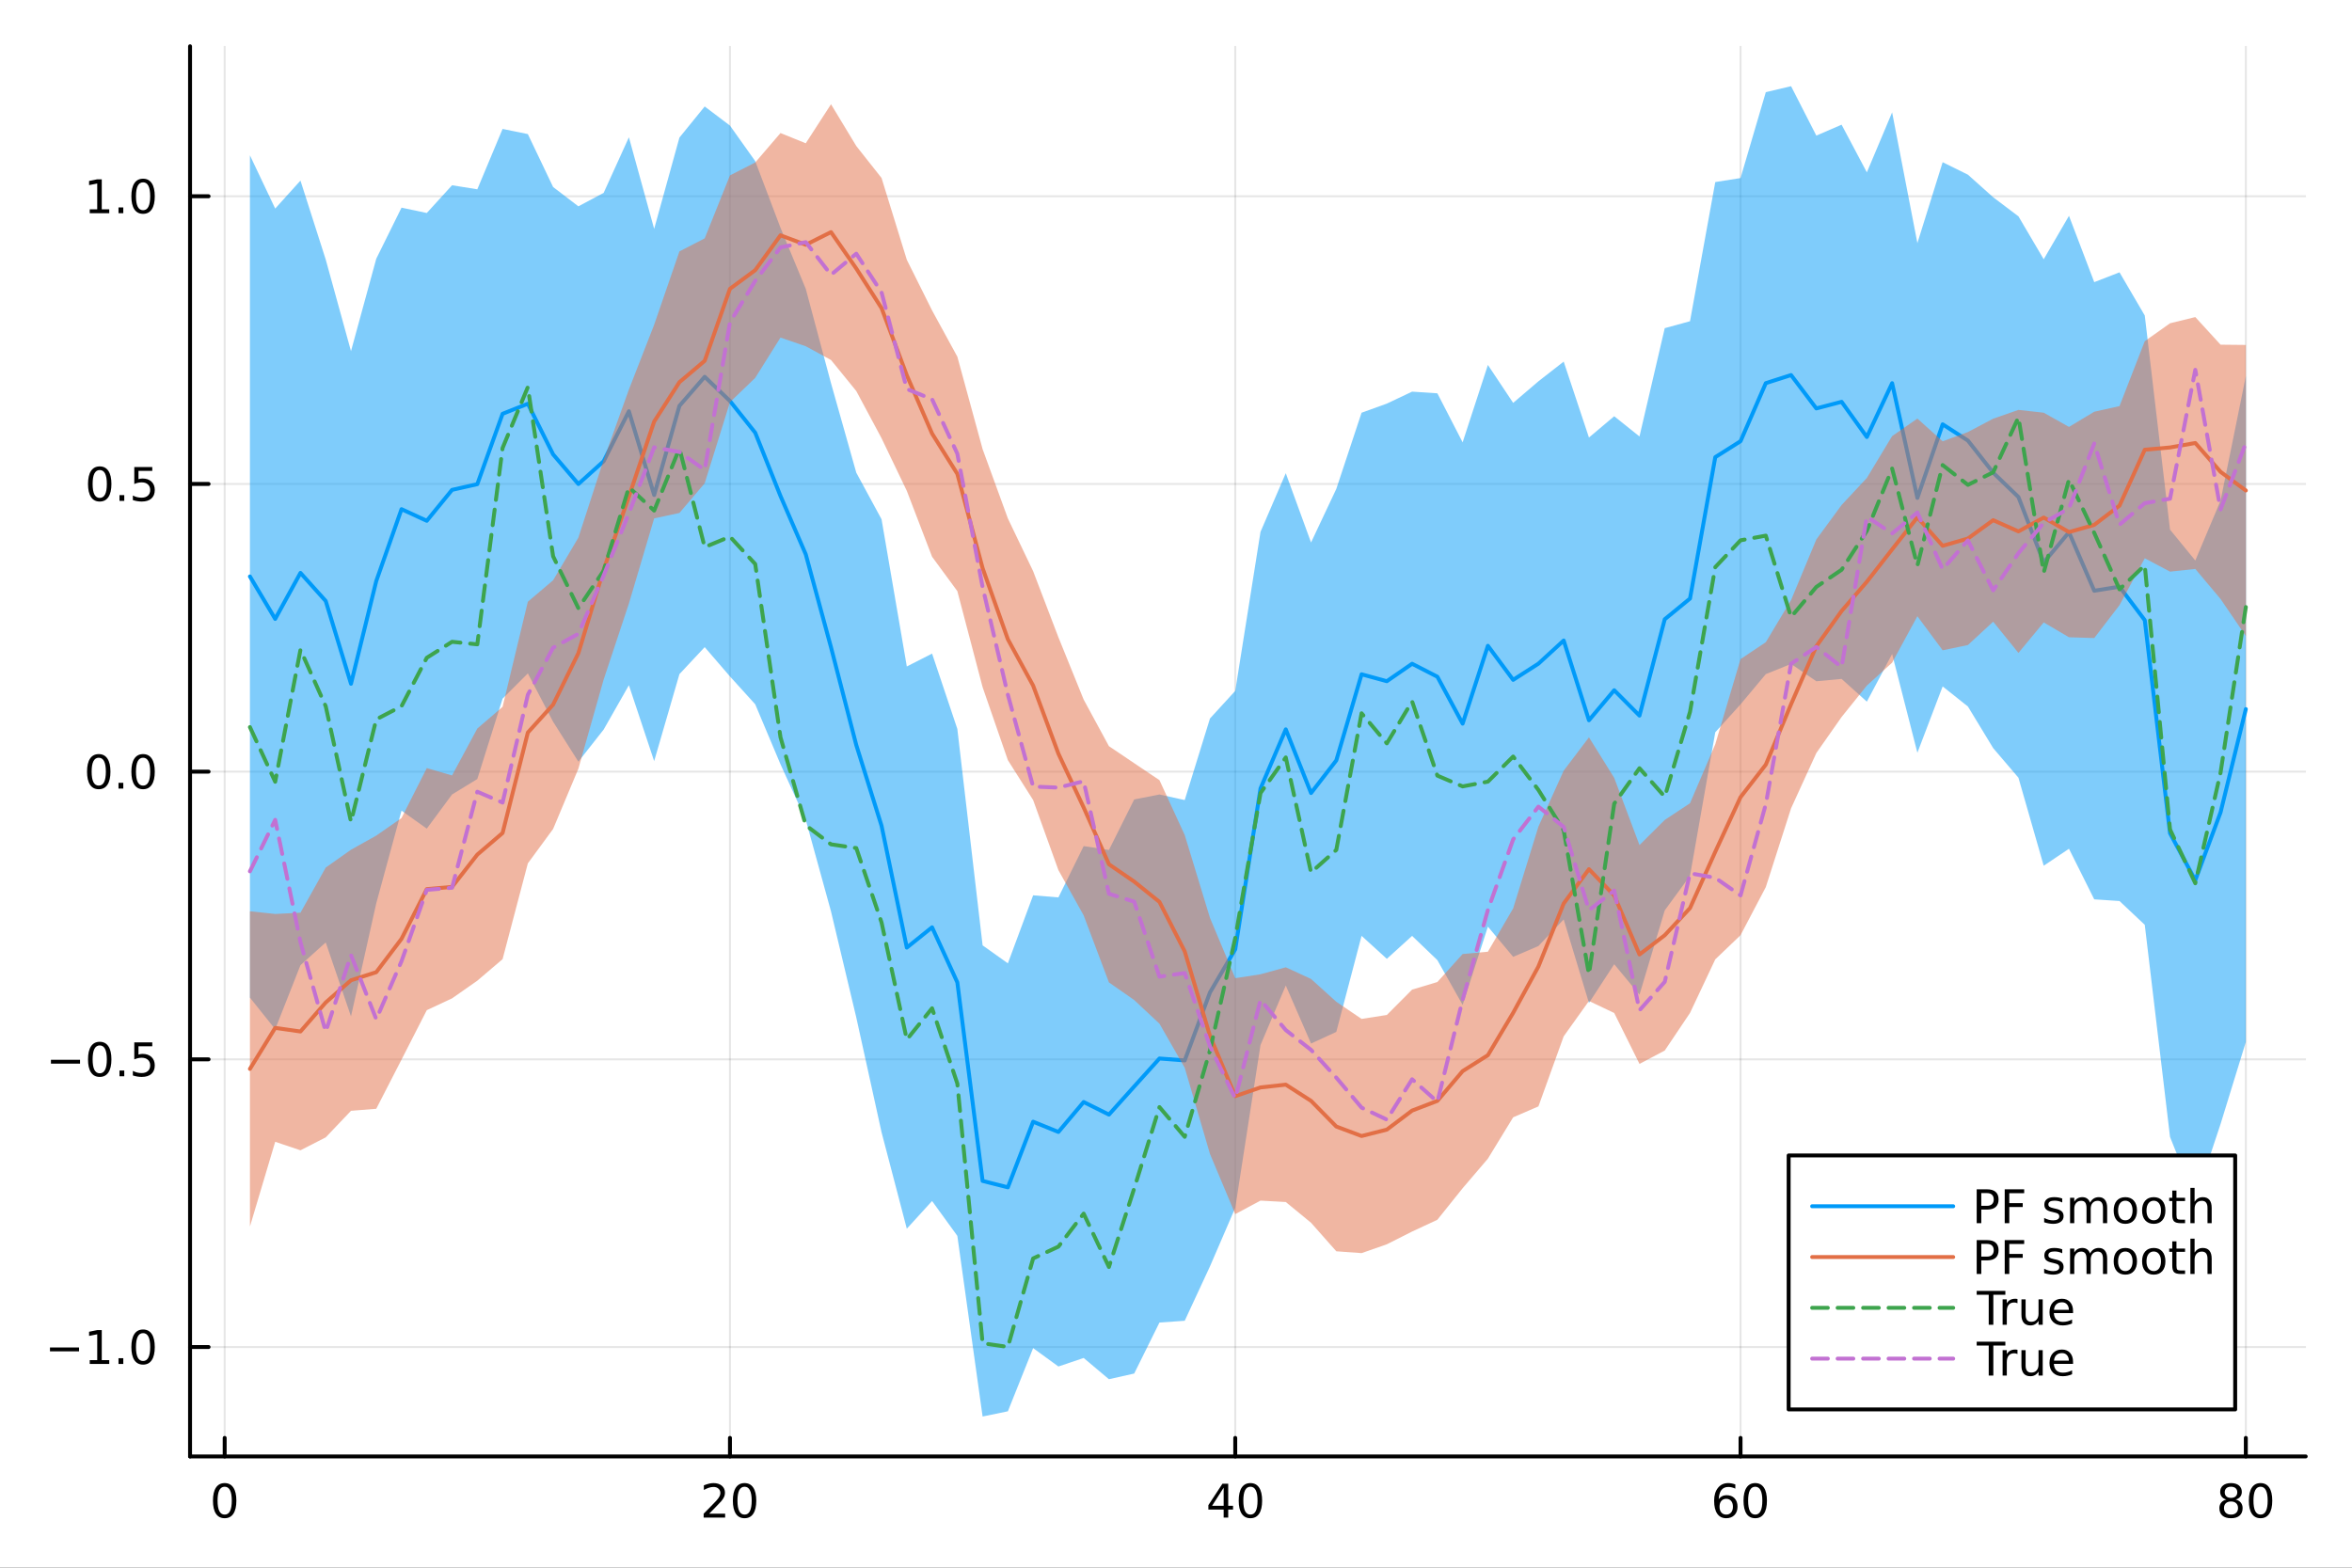<?xml version="1.0" encoding="utf-8"?>
<svg xmlns="http://www.w3.org/2000/svg" xmlns:xlink="http://www.w3.org/1999/xlink" width="600" height="400" viewBox="0 0 2400 1600">
<rect x="0" y="0" width="2400" height="1600" fill="#333333" stroke="none"/>
<defs>
  <clipPath id="clip460">
    <rect x="0" y="0" width="2400" height="1600"/>
  </clipPath>
</defs>
<path clip-path="url(#clip460)" d="M0 1600 L2400 1600 L2400 0 L0 0  Z" fill="#ffffff" fill-rule="evenodd" fill-opacity="1"/>
<defs>
  <clipPath id="clip461">
    <rect x="480" y="0" width="1681" height="1600"/>
  </clipPath>
</defs>
<path clip-path="url(#clip460)" d="M193.936 1486.45 L2352.76 1486.45 L2352.76 47.244 L193.936 47.244  Z" fill="#ffffff" fill-rule="evenodd" fill-opacity="1"/>
<defs>
  <clipPath id="clip462">
    <rect x="193" y="47" width="2160" height="1440"/>
  </clipPath>
</defs>
<polyline clip-path="url(#clip462)" style="stroke:#000000; stroke-linecap:round; stroke-linejoin:round; stroke-width:2; stroke-opacity:0.1; fill:none" points="229.255,1486.45 229.255,47.244 "/>
<polyline clip-path="url(#clip462)" style="stroke:#000000; stroke-linecap:round; stroke-linejoin:round; stroke-width:2; stroke-opacity:0.1; fill:none" points="744.855,1486.45 744.855,47.244 "/>
<polyline clip-path="url(#clip462)" style="stroke:#000000; stroke-linecap:round; stroke-linejoin:round; stroke-width:2; stroke-opacity:0.1; fill:none" points="1260.46,1486.45 1260.46,47.244 "/>
<polyline clip-path="url(#clip462)" style="stroke:#000000; stroke-linecap:round; stroke-linejoin:round; stroke-width:2; stroke-opacity:0.1; fill:none" points="1776.06,1486.45 1776.06,47.244 "/>
<polyline clip-path="url(#clip462)" style="stroke:#000000; stroke-linecap:round; stroke-linejoin:round; stroke-width:2; stroke-opacity:0.1; fill:none" points="2291.66,1486.45 2291.66,47.244 "/>
<polyline clip-path="url(#clip462)" style="stroke:#000000; stroke-linecap:round; stroke-linejoin:round; stroke-width:2; stroke-opacity:0.1; fill:none" points="193.936,1374.8 2352.76,1374.8 "/>
<polyline clip-path="url(#clip462)" style="stroke:#000000; stroke-linecap:round; stroke-linejoin:round; stroke-width:2; stroke-opacity:0.1; fill:none" points="193.936,1081.18 2352.76,1081.18 "/>
<polyline clip-path="url(#clip462)" style="stroke:#000000; stroke-linecap:round; stroke-linejoin:round; stroke-width:2; stroke-opacity:0.1; fill:none" points="193.936,787.553 2352.76,787.553 "/>
<polyline clip-path="url(#clip462)" style="stroke:#000000; stroke-linecap:round; stroke-linejoin:round; stroke-width:2; stroke-opacity:0.1; fill:none" points="193.936,493.928 2352.76,493.928 "/>
<polyline clip-path="url(#clip462)" style="stroke:#000000; stroke-linecap:round; stroke-linejoin:round; stroke-width:2; stroke-opacity:0.1; fill:none" points="193.936,200.303 2352.76,200.303 "/>
<polyline clip-path="url(#clip460)" style="stroke:#000000; stroke-linecap:round; stroke-linejoin:round; stroke-width:4; stroke-opacity:1; fill:none" points="193.936,1486.45 2352.76,1486.45 "/>
<polyline clip-path="url(#clip460)" style="stroke:#000000; stroke-linecap:round; stroke-linejoin:round; stroke-width:4; stroke-opacity:1; fill:none" points="229.255,1486.45 229.255,1467.55 "/>
<polyline clip-path="url(#clip460)" style="stroke:#000000; stroke-linecap:round; stroke-linejoin:round; stroke-width:4; stroke-opacity:1; fill:none" points="744.855,1486.45 744.855,1467.55 "/>
<polyline clip-path="url(#clip460)" style="stroke:#000000; stroke-linecap:round; stroke-linejoin:round; stroke-width:4; stroke-opacity:1; fill:none" points="1260.46,1486.45 1260.46,1467.55 "/>
<polyline clip-path="url(#clip460)" style="stroke:#000000; stroke-linecap:round; stroke-linejoin:round; stroke-width:4; stroke-opacity:1; fill:none" points="1776.06,1486.45 1776.06,1467.55 "/>
<polyline clip-path="url(#clip460)" style="stroke:#000000; stroke-linecap:round; stroke-linejoin:round; stroke-width:4; stroke-opacity:1; fill:none" points="2291.66,1486.45 2291.66,1467.55 "/>
<path clip-path="url(#clip460)" d="M229.255 1517.37 Q225.644 1517.37 223.815 1520.93 Q222.009 1524.47 222.009 1531.6 Q222.009 1538.71 223.815 1542.27 Q225.644 1545.82 229.255 1545.82 Q232.889 1545.82 234.694 1542.27 Q236.523 1538.71 236.523 1531.6 Q236.523 1524.47 234.694 1520.93 Q232.889 1517.37 229.255 1517.37 M229.255 1513.66 Q235.065 1513.66 238.12 1518.27 Q241.199 1522.85 241.199 1531.6 Q241.199 1540.33 238.12 1544.94 Q235.065 1549.52 229.255 1549.52 Q223.444 1549.52 220.366 1544.94 Q217.31 1540.33 217.31 1531.6 Q217.31 1522.85 220.366 1518.27 Q223.444 1513.66 229.255 1513.66 Z" fill="#000000" fill-rule="nonzero" fill-opacity="1" /><path clip-path="url(#clip460)" d="M723.629 1544.91 L739.948 1544.91 L739.948 1548.85 L718.004 1548.85 L718.004 1544.91 Q720.666 1542.16 725.249 1537.53 Q729.855 1532.88 731.036 1531.53 Q733.281 1529.01 734.161 1527.27 Q735.064 1525.51 735.064 1523.82 Q735.064 1521.07 733.119 1519.33 Q731.198 1517.6 728.096 1517.6 Q725.897 1517.6 723.443 1518.36 Q721.013 1519.13 718.235 1520.68 L718.235 1515.95 Q721.059 1514.82 723.513 1514.24 Q725.967 1513.66 728.004 1513.66 Q733.374 1513.66 736.568 1516.35 Q739.763 1519.03 739.763 1523.52 Q739.763 1525.65 738.953 1527.57 Q738.166 1529.47 736.059 1532.07 Q735.48 1532.74 732.379 1535.95 Q729.277 1539.15 723.629 1544.91 Z" fill="#000000" fill-rule="nonzero" fill-opacity="1" /><path clip-path="url(#clip460)" d="M759.763 1517.37 Q756.152 1517.37 754.323 1520.93 Q752.517 1524.47 752.517 1531.6 Q752.517 1538.71 754.323 1542.27 Q756.152 1545.82 759.763 1545.82 Q763.397 1545.82 765.202 1542.27 Q767.031 1538.71 767.031 1531.6 Q767.031 1524.47 765.202 1520.93 Q763.397 1517.37 759.763 1517.37 M759.763 1513.66 Q765.573 1513.66 768.628 1518.27 Q771.707 1522.85 771.707 1531.6 Q771.707 1540.33 768.628 1544.94 Q765.573 1549.52 759.763 1549.52 Q753.952 1549.52 750.874 1544.94 Q747.818 1540.33 747.818 1531.6 Q747.818 1522.85 750.874 1518.27 Q753.952 1513.66 759.763 1513.66 Z" fill="#000000" fill-rule="nonzero" fill-opacity="1" /><path clip-path="url(#clip460)" d="M1248.63 1518.36 L1236.82 1536.81 L1248.63 1536.81 L1248.63 1518.36 M1247.4 1514.29 L1253.28 1514.29 L1253.28 1536.81 L1258.21 1536.81 L1258.21 1540.7 L1253.28 1540.7 L1253.28 1548.85 L1248.63 1548.85 L1248.63 1540.7 L1233.03 1540.7 L1233.03 1536.19 L1247.4 1514.29 Z" fill="#000000" fill-rule="nonzero" fill-opacity="1" /><path clip-path="url(#clip460)" d="M1275.94 1517.37 Q1272.33 1517.37 1270.5 1520.93 Q1268.7 1524.47 1268.7 1531.6 Q1268.7 1538.71 1270.5 1542.27 Q1272.33 1545.82 1275.94 1545.82 Q1279.58 1545.82 1281.38 1542.27 Q1283.21 1538.71 1283.21 1531.6 Q1283.21 1524.47 1281.38 1520.93 Q1279.58 1517.37 1275.94 1517.37 M1275.94 1513.66 Q1281.75 1513.66 1284.81 1518.27 Q1287.89 1522.85 1287.89 1531.6 Q1287.89 1540.33 1284.81 1544.94 Q1281.75 1549.52 1275.94 1549.52 Q1270.13 1549.52 1267.05 1544.94 Q1264 1540.33 1264 1531.6 Q1264 1522.85 1267.05 1518.27 Q1270.13 1513.66 1275.94 1513.66 Z" fill="#000000" fill-rule="nonzero" fill-opacity="1" /><path clip-path="url(#clip460)" d="M1761.46 1529.7 Q1758.31 1529.7 1756.46 1531.86 Q1754.63 1534.01 1754.63 1537.76 Q1754.63 1541.49 1756.46 1543.66 Q1758.31 1545.82 1761.46 1545.82 Q1764.61 1545.82 1766.44 1543.66 Q1768.29 1541.49 1768.29 1537.76 Q1768.29 1534.01 1766.44 1531.86 Q1764.61 1529.7 1761.46 1529.7 M1770.74 1515.05 L1770.74 1519.31 Q1768.98 1518.48 1767.18 1518.04 Q1765.4 1517.6 1763.64 1517.6 Q1759.01 1517.6 1756.55 1520.72 Q1754.12 1523.85 1753.78 1530.17 Q1755.14 1528.15 1757.2 1527.09 Q1759.26 1526 1761.74 1526 Q1766.95 1526 1769.96 1529.17 Q1772.99 1532.32 1772.99 1537.76 Q1772.99 1543.08 1769.84 1546.3 Q1766.69 1549.52 1761.46 1549.52 Q1755.47 1549.52 1752.3 1544.94 Q1749.12 1540.33 1749.12 1531.6 Q1749.12 1523.41 1753.01 1518.55 Q1756.9 1513.66 1763.45 1513.66 Q1765.21 1513.66 1766.99 1514.01 Q1768.8 1514.36 1770.74 1515.05 Z" fill="#000000" fill-rule="nonzero" fill-opacity="1" /><path clip-path="url(#clip460)" d="M1791.04 1517.37 Q1787.43 1517.37 1785.61 1520.93 Q1783.8 1524.47 1783.8 1531.6 Q1783.8 1538.71 1785.61 1542.27 Q1787.43 1545.82 1791.04 1545.82 Q1794.68 1545.82 1796.48 1542.27 Q1798.31 1538.71 1798.31 1531.6 Q1798.31 1524.47 1796.48 1520.93 Q1794.68 1517.37 1791.04 1517.37 M1791.04 1513.66 Q1796.86 1513.66 1799.91 1518.27 Q1802.99 1522.85 1802.99 1531.6 Q1802.99 1540.33 1799.91 1544.94 Q1796.86 1549.52 1791.04 1549.52 Q1785.23 1549.52 1782.16 1544.94 Q1779.1 1540.33 1779.1 1531.6 Q1779.1 1522.85 1782.16 1518.27 Q1785.23 1513.66 1791.04 1513.66 Z" fill="#000000" fill-rule="nonzero" fill-opacity="1" /><path clip-path="url(#clip460)" d="M2276.53 1532.44 Q2273.2 1532.44 2271.28 1534.22 Q2269.38 1536 2269.38 1539.13 Q2269.38 1542.25 2271.28 1544.03 Q2273.2 1545.82 2276.53 1545.82 Q2279.86 1545.82 2281.78 1544.03 Q2283.71 1542.23 2283.71 1539.13 Q2283.71 1536 2281.78 1534.22 Q2279.89 1532.44 2276.53 1532.44 M2271.85 1530.45 Q2268.84 1529.7 2267.16 1527.64 Q2265.49 1525.58 2265.49 1522.62 Q2265.49 1518.48 2268.43 1516.07 Q2271.39 1513.66 2276.53 1513.66 Q2281.69 1513.66 2284.63 1516.07 Q2287.57 1518.48 2287.57 1522.62 Q2287.57 1525.58 2285.88 1527.64 Q2284.22 1529.7 2281.23 1530.45 Q2284.61 1531.23 2286.48 1533.52 Q2288.38 1535.82 2288.38 1539.13 Q2288.38 1544.15 2285.3 1546.83 Q2282.25 1549.52 2276.53 1549.52 Q2270.81 1549.52 2267.73 1546.83 Q2264.68 1544.15 2264.68 1539.13 Q2264.68 1535.82 2266.58 1533.52 Q2268.47 1531.23 2271.85 1530.45 M2270.14 1523.06 Q2270.14 1525.75 2271.81 1527.25 Q2273.5 1528.76 2276.53 1528.76 Q2279.54 1528.76 2281.23 1527.25 Q2282.94 1525.75 2282.94 1523.06 Q2282.94 1520.38 2281.23 1518.87 Q2279.54 1517.37 2276.53 1517.37 Q2273.5 1517.37 2271.81 1518.87 Q2270.14 1520.38 2270.14 1523.06 Z" fill="#000000" fill-rule="nonzero" fill-opacity="1" /><path clip-path="url(#clip460)" d="M2306.69 1517.37 Q2303.08 1517.37 2301.25 1520.93 Q2299.45 1524.47 2299.45 1531.6 Q2299.45 1538.71 2301.25 1542.27 Q2303.08 1545.82 2306.69 1545.82 Q2310.33 1545.82 2312.13 1542.27 Q2313.96 1538.71 2313.96 1531.6 Q2313.96 1524.47 2312.13 1520.93 Q2310.33 1517.37 2306.69 1517.37 M2306.69 1513.66 Q2312.5 1513.66 2315.56 1518.27 Q2318.64 1522.85 2318.64 1531.6 Q2318.64 1540.33 2315.56 1544.94 Q2312.5 1549.52 2306.69 1549.52 Q2300.88 1549.52 2297.8 1544.94 Q2294.75 1540.33 2294.75 1531.6 Q2294.75 1522.85 2297.8 1518.27 Q2300.88 1513.66 2306.69 1513.66 Z" fill="#000000" fill-rule="nonzero" fill-opacity="1" /><polyline clip-path="url(#clip460)" style="stroke:#000000; stroke-linecap:round; stroke-linejoin:round; stroke-width:4; stroke-opacity:1; fill:none" points="193.936,1486.45 193.936,47.244 "/>
<polyline clip-path="url(#clip460)" style="stroke:#000000; stroke-linecap:round; stroke-linejoin:round; stroke-width:4; stroke-opacity:1; fill:none" points="193.936,1374.8 212.834,1374.8 "/>
<polyline clip-path="url(#clip460)" style="stroke:#000000; stroke-linecap:round; stroke-linejoin:round; stroke-width:4; stroke-opacity:1; fill:none" points="193.936,1081.18 212.834,1081.18 "/>
<polyline clip-path="url(#clip460)" style="stroke:#000000; stroke-linecap:round; stroke-linejoin:round; stroke-width:4; stroke-opacity:1; fill:none" points="193.936,787.553 212.834,787.553 "/>
<polyline clip-path="url(#clip460)" style="stroke:#000000; stroke-linecap:round; stroke-linejoin:round; stroke-width:4; stroke-opacity:1; fill:none" points="193.936,493.928 212.834,493.928 "/>
<polyline clip-path="url(#clip460)" style="stroke:#000000; stroke-linecap:round; stroke-linejoin:round; stroke-width:4; stroke-opacity:1; fill:none" points="193.936,200.303 212.834,200.303 "/>
<path clip-path="url(#clip460)" d="M50.992 1375.25 L80.668 1375.25 L80.668 1379.19 L50.992 1379.19 L50.992 1375.25 Z" fill="#000000" fill-rule="nonzero" fill-opacity="1" /><path clip-path="url(#clip460)" d="M91.571 1388.15 L99.21 1388.15 L99.21 1361.78 L90.899 1363.45 L90.899 1359.19 L99.163 1357.52 L103.839 1357.52 L103.839 1388.15 L111.478 1388.15 L111.478 1392.08 L91.571 1392.08 L91.571 1388.15 Z" fill="#000000" fill-rule="nonzero" fill-opacity="1" /><path clip-path="url(#clip460)" d="M120.922 1386.2 L125.807 1386.2 L125.807 1392.08 L120.922 1392.08 L120.922 1386.2 Z" fill="#000000" fill-rule="nonzero" fill-opacity="1" /><path clip-path="url(#clip460)" d="M145.992 1360.6 Q142.381 1360.6 140.552 1364.17 Q138.746 1367.71 138.746 1374.84 Q138.746 1381.94 140.552 1385.51 Q142.381 1389.05 145.992 1389.05 Q149.626 1389.05 151.431 1385.51 Q153.26 1381.94 153.26 1374.84 Q153.26 1367.71 151.431 1364.17 Q149.626 1360.6 145.992 1360.6 M145.992 1356.9 Q151.802 1356.9 154.857 1361.5 Q157.936 1366.09 157.936 1374.84 Q157.936 1383.56 154.857 1388.17 Q151.802 1392.75 145.992 1392.75 Q140.181 1392.75 137.103 1388.17 Q134.047 1383.56 134.047 1374.84 Q134.047 1366.09 137.103 1361.5 Q140.181 1356.9 145.992 1356.9 Z" fill="#000000" fill-rule="nonzero" fill-opacity="1" /><path clip-path="url(#clip460)" d="M51.987 1081.63 L81.663 1081.63 L81.663 1085.56 L51.987 1085.56 L51.987 1081.63 Z" fill="#000000" fill-rule="nonzero" fill-opacity="1" /><path clip-path="url(#clip460)" d="M101.756 1066.98 Q98.145 1066.98 96.316 1070.54 Q94.51 1074.08 94.51 1081.21 Q94.51 1088.32 96.316 1091.88 Q98.145 1095.43 101.756 1095.43 Q105.39 1095.43 107.196 1091.88 Q109.024 1088.32 109.024 1081.21 Q109.024 1074.08 107.196 1070.54 Q105.39 1066.98 101.756 1066.98 M101.756 1063.27 Q107.566 1063.27 110.621 1067.88 Q113.7 1072.46 113.7 1081.21 Q113.7 1089.94 110.621 1094.55 Q107.566 1099.13 101.756 1099.13 Q95.946 1099.13 92.867 1094.55 Q89.811 1089.94 89.811 1081.21 Q89.811 1072.46 92.867 1067.88 Q95.946 1063.27 101.756 1063.27 Z" fill="#000000" fill-rule="nonzero" fill-opacity="1" /><path clip-path="url(#clip460)" d="M121.918 1092.58 L126.802 1092.58 L126.802 1098.46 L121.918 1098.46 L121.918 1092.58 Z" fill="#000000" fill-rule="nonzero" fill-opacity="1" /><path clip-path="url(#clip460)" d="M137.033 1063.9 L155.39 1063.9 L155.39 1067.83 L141.316 1067.83 L141.316 1076.31 Q142.334 1075.96 143.353 1075.8 Q144.371 1075.61 145.39 1075.61 Q151.177 1075.61 154.556 1078.78 Q157.936 1081.95 157.936 1087.37 Q157.936 1092.95 154.464 1096.05 Q150.992 1099.13 144.672 1099.13 Q142.496 1099.13 140.228 1098.76 Q137.982 1098.39 135.575 1097.65 L135.575 1092.95 Q137.658 1094.08 139.881 1094.64 Q142.103 1095.19 144.58 1095.19 Q148.584 1095.19 150.922 1093.09 Q153.26 1090.98 153.26 1087.37 Q153.26 1083.76 150.922 1081.65 Q148.584 1079.55 144.58 1079.55 Q142.705 1079.55 140.83 1079.96 Q138.978 1080.38 137.033 1081.26 L137.033 1063.9 Z" fill="#000000" fill-rule="nonzero" fill-opacity="1" /><path clip-path="url(#clip460)" d="M100.76 773.352 Q97.149 773.352 95.321 776.916 Q93.515 780.458 93.515 787.588 Q93.515 794.694 95.321 798.259 Q97.149 801.801 100.76 801.801 Q104.395 801.801 106.2 798.259 Q108.029 794.694 108.029 787.588 Q108.029 780.458 106.2 776.916 Q104.395 773.352 100.76 773.352 M100.76 769.648 Q106.571 769.648 109.626 774.254 Q112.705 778.838 112.705 787.588 Q112.705 796.314 109.626 800.921 Q106.571 805.504 100.76 805.504 Q94.95 805.504 91.871 800.921 Q88.816 796.314 88.816 787.588 Q88.816 778.838 91.871 774.254 Q94.95 769.648 100.76 769.648 Z" fill="#000000" fill-rule="nonzero" fill-opacity="1" /><path clip-path="url(#clip460)" d="M120.922 798.953 L125.807 798.953 L125.807 804.833 L120.922 804.833 L120.922 798.953 Z" fill="#000000" fill-rule="nonzero" fill-opacity="1" /><path clip-path="url(#clip460)" d="M145.992 773.352 Q142.381 773.352 140.552 776.916 Q138.746 780.458 138.746 787.588 Q138.746 794.694 140.552 798.259 Q142.381 801.801 145.992 801.801 Q149.626 801.801 151.431 798.259 Q153.26 794.694 153.26 787.588 Q153.26 780.458 151.431 776.916 Q149.626 773.352 145.992 773.352 M145.992 769.648 Q151.802 769.648 154.857 774.254 Q157.936 778.838 157.936 787.588 Q157.936 796.314 154.857 800.921 Q151.802 805.504 145.992 805.504 Q140.181 805.504 137.103 800.921 Q134.047 796.314 134.047 787.588 Q134.047 778.838 137.103 774.254 Q140.181 769.648 145.992 769.648 Z" fill="#000000" fill-rule="nonzero" fill-opacity="1" /><path clip-path="url(#clip460)" d="M101.756 479.727 Q98.145 479.727 96.316 483.292 Q94.51 486.833 94.51 493.963 Q94.51 501.069 96.316 504.634 Q98.145 508.176 101.756 508.176 Q105.39 508.176 107.196 504.634 Q109.024 501.069 109.024 493.963 Q109.024 486.833 107.196 483.292 Q105.39 479.727 101.756 479.727 M101.756 476.023 Q107.566 476.023 110.621 480.63 Q113.7 485.213 113.7 493.963 Q113.7 502.69 110.621 507.296 Q107.566 511.879 101.756 511.879 Q95.946 511.879 92.867 507.296 Q89.811 502.69 89.811 493.963 Q89.811 485.213 92.867 480.63 Q95.946 476.023 101.756 476.023 Z" fill="#000000" fill-rule="nonzero" fill-opacity="1" /><path clip-path="url(#clip460)" d="M121.918 505.328 L126.802 505.328 L126.802 511.208 L121.918 511.208 L121.918 505.328 Z" fill="#000000" fill-rule="nonzero" fill-opacity="1" /><path clip-path="url(#clip460)" d="M137.033 476.648 L155.39 476.648 L155.39 480.583 L141.316 480.583 L141.316 489.055 Q142.334 488.708 143.353 488.546 Q144.371 488.361 145.39 488.361 Q151.177 488.361 154.556 491.532 Q157.936 494.704 157.936 500.12 Q157.936 505.699 154.464 508.801 Q150.992 511.879 144.672 511.879 Q142.496 511.879 140.228 511.509 Q137.982 511.139 135.575 510.398 L135.575 505.699 Q137.658 506.833 139.881 507.389 Q142.103 507.944 144.58 507.944 Q148.584 507.944 150.922 505.838 Q153.26 503.731 153.26 500.12 Q153.26 496.509 150.922 494.403 Q148.584 492.296 144.58 492.296 Q142.705 492.296 140.83 492.713 Q138.978 493.129 137.033 494.009 L137.033 476.648 Z" fill="#000000" fill-rule="nonzero" fill-opacity="1" /><path clip-path="url(#clip460)" d="M91.571 213.648 L99.21 213.648 L99.21 187.282 L90.899 188.949 L90.899 184.69 L99.163 183.023 L103.839 183.023 L103.839 213.648 L111.478 213.648 L111.478 217.583 L91.571 217.583 L91.571 213.648 Z" fill="#000000" fill-rule="nonzero" fill-opacity="1" /><path clip-path="url(#clip460)" d="M120.922 211.704 L125.807 211.704 L125.807 217.583 L120.922 217.583 L120.922 211.704 Z" fill="#000000" fill-rule="nonzero" fill-opacity="1" /><path clip-path="url(#clip460)" d="M145.992 186.102 Q142.381 186.102 140.552 189.667 Q138.746 193.208 138.746 200.338 Q138.746 207.444 140.552 211.009 Q142.381 214.551 145.992 214.551 Q149.626 214.551 151.431 211.009 Q153.26 207.444 153.26 200.338 Q153.26 193.208 151.431 189.667 Q149.626 186.102 145.992 186.102 M145.992 182.398 Q151.802 182.398 154.857 187.005 Q157.936 191.588 157.936 200.338 Q157.936 209.065 154.857 213.671 Q151.802 218.254 145.992 218.254 Q140.181 218.254 137.103 213.671 Q134.047 209.065 134.047 200.338 Q134.047 191.588 137.103 187.005 Q140.181 182.398 145.992 182.398 Z" fill="#000000" fill-rule="nonzero" fill-opacity="1" /><path clip-path="url(#clip462)" d="M255.035 1018.18 L280.815 1050.48 L306.595 985.089 L332.375 961.882 L358.155 1037.35 L383.935 921.969 L409.715 827.38 L435.495 845.726 L461.275 810.862 L487.055 795.098 L512.835 713.086 L538.615 687.282 L564.395 736.625 L590.175 777.385 L615.955 744.624 L641.735 699.333 L667.515 776.813 L693.295 688.025 L719.075 660.471 L744.855 690.357 L770.635 718.816 L796.415 780.008 L822.195 836.719 L847.975 930.238 L873.755 1038.44 L899.535 1155.56 L925.316 1254.03 L951.096 1225.76 L976.876 1261.33 L1002.66 1445.72 L1028.44 1440.38 L1054.22 1375.89 L1080 1394.67 L1105.78 1385.95 L1131.56 1407.64 L1157.34 1401.85 L1183.12 1349.79 L1208.9 1347.99 L1234.68 1292.44 L1260.46 1232.7 L1286.24 1066.6 L1312.02 1005.84 L1337.8 1065.07 L1363.58 1053.16 L1389.36 955.137 L1415.14 978.588 L1440.92 955.181 L1466.7 979.907 L1492.48 1025.66 L1518.26 945.73 L1544.04 976.567 L1569.82 965.528 L1595.6 938.392 L1621.38 1023.63 L1647.16 984.117 L1672.94 1015.25 L1698.72 929.141 L1724.5 893.928 L1750.28 747.374 L1776.06 718.872 L1801.84 688.043 L1827.62 677.623 L1853.4 695.3 L1879.18 692.912 L1904.96 716.116 L1930.74 667.483 L1956.52 768.256 L1982.3 700.564 L2008.08 721.078 L2033.86 763.548 L2059.64 793.751 L2085.42 883.571 L2111.2 866.242 L2136.98 917.872 L2162.76 919.6 L2188.54 943.891 L2214.32 1160.38 L2240.1 1224.78 L2265.88 1147.18 L2291.66 1063.48 L2291.66 383.951 L2265.88 510.976 L2240.1 572.076 L2214.32 540.529 L2188.54 322.022 L2162.76 277.938 L2136.98 287.963 L2111.2 220.286 L2085.42 264.619 L2059.64 220.794 L2033.86 201.326 L2008.08 178.275 L1982.3 165.542 L1956.52 248.093 L1930.74 114.68 L1904.96 175.918 L1879.18 127.263 L1853.4 138.401 L1827.62 87.976 L1801.84 94.06 L1776.06 181.737 L1750.28 185.818 L1724.5 327.846 L1698.72 334.922 L1672.94 445.469 L1647.16 424.812 L1621.38 446.555 L1595.6 369.05 L1569.82 389.174 L1544.04 411.181 L1518.26 372.469 L1492.48 451.442 L1466.7 401.418 L1440.92 399.711 L1415.14 411.918 L1389.36 421.23 L1363.58 498.962 L1337.8 553.684 L1312.02 482.959 L1286.24 542.817 L1260.46 705.104 L1234.68 733.276 L1208.9 816.575 L1183.12 810.842 L1157.34 815.929 L1131.56 867.5 L1105.78 863.52 L1080 915.91 L1054.22 913.756 L1028.44 983.194 L1002.66 964.845 L976.876 743.952 L951.096 667.077 L925.316 680.203 L899.535 529.971 L873.755 482.412 L847.975 391.107 L822.195 294.741 L796.415 232.429 L770.635 164.449 L744.855 128.16 L719.075 108.667 L693.295 140.398 L667.515 233.577 L641.735 140.114 L615.955 196.865 L590.175 210.575 L564.395 190.858 L538.615 136.847 L512.835 131.591 L487.055 193.201 L461.275 189.074 L435.495 217.381 L409.715 211.936 L383.935 264.078 L358.155 358.404 L332.375 264.878 L306.595 184.314 L280.815 212.868 L255.035 158.522  Z" fill="#009af9" fill-rule="evenodd" fill-opacity="0.5"/>
<polyline clip-path="url(#clip462)" style="stroke:#009af9; stroke-linecap:round; stroke-linejoin:round; stroke-width:4; stroke-opacity:1; fill:none" points="255.035,588.353 280.815,631.676 306.595,584.701 332.375,613.38 358.155,697.878 383.935,593.024 409.715,519.658 435.495,531.553 461.275,499.968 487.055,494.15 512.835,422.339 538.615,412.064 564.395,463.742 590.175,493.98 615.955,470.744 641.735,419.723 667.515,505.195 693.295,414.212 719.075,384.569 744.855,409.258 770.635,441.632 796.415,506.219 822.195,565.73 847.975,660.672 873.755,760.428 899.535,842.763 925.316,967.118 951.096,946.42 976.876,1002.64 1002.66,1205.28 1028.44,1211.79 1054.22,1144.82 1080,1155.29 1105.78,1124.73 1131.56,1137.57 1157.34,1108.89 1183.12,1080.32 1208.9,1082.28 1234.68,1012.86 1260.46,968.903 1286.24,804.71 1312.02,744.398 1337.8,809.379 1363.58,776.062 1389.36,688.184 1415.14,695.253 1440.92,677.446 1466.7,690.662 1492.48,738.55 1518.26,659.1 1544.04,693.874 1569.82,677.351 1595.6,653.721 1621.38,735.093 1647.16,704.464 1672.94,730.36 1698.72,632.031 1724.5,610.887 1750.28,466.596 1776.06,450.304 1801.84,391.051 1827.62,382.8 1853.4,416.85 1879.18,410.087 1904.96,446.017 1930.74,391.082 1956.52,508.175 1982.3,433.053 2008.08,449.676 2033.86,482.437 2059.64,507.273 2085.42,574.095 2111.2,543.264 2136.98,602.917 2162.76,598.769 2188.54,632.956 2214.32,850.454 2240.1,898.428 2265.88,829.077 2291.66,723.716 "/>
<path clip-path="url(#clip462)" d="M255.035 1251.82 L280.815 1165.33 L306.595 1174.01 L332.375 1160.81 L358.155 1133.7 L383.935 1131.63 L409.715 1081.45 L435.495 1030.99 L461.275 1018.95 L487.055 1000.9 L512.835 978.926 L538.615 881.162 L564.395 846.062 L590.175 784.585 L615.955 693.625 L641.735 615.981 L667.515 529.057 L693.295 523.529 L719.075 493.23 L744.855 410.481 L770.635 385.651 L796.415 344.523 L822.195 353.386 L847.975 367.417 L873.755 399.097 L899.535 447.26 L925.316 500.976 L951.096 568.221 L976.876 603.306 L1002.66 701.351 L1028.44 775.83 L1054.22 816.533 L1080 888.026 L1105.78 934.273 L1131.56 1002.64 L1157.34 1020.65 L1183.12 1044.78 L1208.9 1089.78 L1234.68 1177.75 L1260.46 1239.12 L1286.24 1225.36 L1312.02 1226.79 L1337.8 1247.97 L1363.58 1277.08 L1389.36 1278.95 L1415.14 1269.94 L1440.92 1256.93 L1466.7 1244.89 L1492.48 1212.72 L1518.26 1182.54 L1544.04 1140.34 L1569.82 1129.21 L1595.6 1057.69 L1621.38 1021.63 L1647.16 1033.86 L1672.94 1085.82 L1698.72 1072.19 L1724.5 1033.82 L1750.28 979.131 L1776.06 954.472 L1801.84 905.381 L1827.62 824.992 L1853.4 768.558 L1879.18 731.775 L1904.96 699.697 L1930.74 676.323 L1956.52 628.93 L1982.3 663.695 L2008.08 658.324 L2033.86 634.491 L2059.64 666.39 L2085.42 635.234 L2111.2 650.391 L2136.98 651.199 L2162.76 617.623 L2188.54 569.784 L2214.32 583.418 L2240.1 580.658 L2265.88 611.36 L2291.66 649.149 L2291.66 352.057 L2265.88 351.794 L2240.1 323.605 L2214.32 329.938 L2188.54 348.217 L2162.76 414.488 L2136.98 420.216 L2111.2 435.704 L2085.42 421.208 L2059.64 418.35 L2033.86 427.306 L2008.08 440.931 L1982.3 450.395 L1956.52 427.198 L1930.74 445.08 L1904.96 487.783 L1879.18 515.413 L1853.4 550.572 L1827.62 612.445 L1801.84 655.436 L1776.06 672.685 L1750.28 759.573 L1724.5 819.781 L1698.72 836.845 L1672.94 862.481 L1647.16 793.91 L1621.38 752.514 L1595.6 786.582 L1569.82 843.634 L1544.04 927.098 L1518.26 971.334 L1492.48 973.681 L1466.7 1002.26 L1440.92 1010.01 L1415.14 1035.89 L1389.36 1039.91 L1363.58 1022.43 L1337.8 999.122 L1312.02 987.241 L1286.24 994.357 L1260.46 998.358 L1234.68 936.818 L1208.9 852.251 L1183.12 796.243 L1157.34 778.913 L1131.56 761.541 L1105.78 713.989 L1080 650.374 L1054.22 582.953 L1028.44 529.13 L1002.66 458.399 L976.876 364.012 L951.096 316.831 L925.316 265.106 L899.535 181.64 L873.755 149.016 L847.975 106.389 L822.195 146.23 L796.415 135.785 L770.635 165.839 L744.855 179.004 L719.075 243.294 L693.295 256.57 L667.515 331.418 L641.735 397.552 L615.955 469.371 L590.175 548.715 L564.395 592.23 L538.615 614.13 L512.835 721.408 L487.055 743.535 L461.275 791.443 L435.495 783.912 L409.715 834.883 L383.935 852.83 L358.155 867.249 L332.375 885.445 L306.595 931.515 L280.815 932.806 L255.035 930.054  Z" fill="#e26f46" fill-rule="evenodd" fill-opacity="0.5"/>
<polyline clip-path="url(#clip462)" style="stroke:#e26f46; stroke-linecap:round; stroke-linejoin:round; stroke-width:4; stroke-opacity:1; fill:none" points="255.035,1090.94 280.815,1049.07 306.595,1052.76 332.375,1023.13 358.155,1000.47 383.935,992.23 409.715,958.168 435.495,907.45 461.275,905.194 487.055,872.217 512.835,850.167 538.615,747.646 564.395,719.146 590.175,666.65 615.955,581.498 641.735,506.767 667.515,430.237 693.295,390.049 719.075,368.262 744.855,294.742 770.635,275.745 796.415,240.154 822.195,249.808 847.975,236.903 873.755,274.056 899.535,314.45 925.316,383.041 951.096,442.526 976.876,483.659 1002.66,579.875 1028.44,652.48 1054.22,699.743 1080,769.2 1105.78,824.131 1131.56,882.089 1157.34,899.78 1183.12,920.511 1208.9,971.016 1234.68,1057.29 1260.46,1118.74 1286.24,1109.86 1312.02,1107.01 1337.8,1123.55 1363.58,1149.75 1389.36,1159.43 1415.14,1152.91 1440.92,1133.47 1466.7,1123.58 1492.48,1093.2 1518.26,1076.94 1544.04,1033.72 1569.82,986.421 1595.6,922.135 1621.38,887.074 1647.16,913.886 1672.94,974.153 1698.72,954.52 1724.5,926.799 1750.28,869.352 1776.06,813.579 1801.84,780.408 1827.62,718.719 1853.4,659.565 1879.18,623.594 1904.96,593.74 1930.74,560.701 1956.52,528.064 1982.3,557.045 2008.08,549.627 2033.86,530.898 2059.64,542.37 2085.42,528.221 2111.2,543.047 2136.98,535.707 2162.76,516.055 2188.54,459.001 2214.32,456.678 2240.1,452.131 2265.88,481.577 2291.66,500.603 "/>
<polyline clip-path="url(#clip462)" style="stroke:#3da44d; stroke-linecap:round; stroke-linejoin:round; stroke-width:4; stroke-opacity:1; fill:none" stroke-dasharray="16, 10" points="255.035,742.088 280.815,797.863 306.595,663.142 332.375,720.817 358.155,838.707 383.935,734.201 409.715,720.768 435.495,671.34 461.275,655.017 487.055,657.635 512.835,457.24 538.615,395.063 564.395,567.741 590.175,620.699 615.955,582.457 641.735,497.273 667.515,521.118 693.295,457.62 719.075,558.431 744.855,547.693 770.635,575.671 796.415,752.453 822.195,842.253 847.975,861.738 873.755,865.555 899.535,941.451 925.316,1060.99 951.096,1029.06 976.876,1105.89 1002.66,1370.95 1028.44,1374.69 1054.22,1284.37 1080,1272.34 1105.78,1238.64 1131.56,1293.11 1157.34,1212.95 1183.12,1129.91 1208.9,1160.24 1234.68,1072.02 1260.46,957.331 1286.24,809.422 1312.02,773.044 1337.8,890.468 1363.58,867.427 1389.36,727.971 1415.14,758.686 1440.92,715.876 1466.7,791.61 1492.48,802.604 1518.26,797.754 1544.04,772.131 1569.82,806.255 1595.6,847.452 1621.38,994.467 1647.16,820.243 1672.94,784.05 1698.72,813.131 1724.5,726.545 1750.28,578.824 1776.06,551.468 1801.84,546.686 1827.62,629.718 1853.4,599.021 1879.18,581.515 1904.96,541.788 1930.74,478.222 1956.52,577.301 1982.3,474.642 2008.08,494.86 2033.86,482.03 2059.64,425.94 2085.42,584.371 2111.2,489.507 2136.98,543.851 2162.76,601.49 2188.54,576.924 2214.32,846.524 2240.1,901.477 2265.88,788.52 2291.66,619.594 "/>
<polyline clip-path="url(#clip462)" style="stroke:#c271d2; stroke-linecap:round; stroke-linejoin:round; stroke-width:4; stroke-opacity:1; fill:none" stroke-dasharray="16, 10" points="255.035,889.294 280.815,836.743 306.595,961.642 332.375,1052.97 358.155,974.681 383.935,1040.21 409.715,981.02 435.495,908.232 461.275,906.031 487.055,808.032 512.835,819.11 538.615,709.089 564.395,661.051 590.175,646.857 615.955,587.365 641.735,523.911 667.515,456.485 693.295,461.306 719.075,479.619 744.855,328.975 770.635,286.659 796.415,252.498 822.195,247.146 847.975,280.461 873.755,258.919 899.535,298.357 925.316,397.02 951.096,407.462 976.876,463.1 1002.66,599.217 1028.44,709.084 1054.22,802.783 1080,803.829 1105.78,797.341 1131.56,912.178 1157.34,920.234 1183.12,996.787 1208.9,993.125 1234.68,1067.93 1260.46,1121.05 1286.24,1020.5 1312.02,1051.3 1337.8,1071.53 1363.58,1099.86 1389.36,1130.47 1415.14,1142.68 1440.92,1101.52 1466.7,1124.49 1492.48,1020.33 1518.26,928.662 1544.04,856.72 1569.82,823.272 1595.6,843.925 1621.38,929.015 1647.16,908.915 1672.94,1031.12 1698.72,1002.09 1724.5,891.249 1750.28,895.888 1776.06,913.868 1801.84,820.798 1827.62,677.45 1853.4,660.289 1879.18,680.888 1904.96,527.329 1930.74,544.51 1956.52,523.079 1982.3,581.056 2008.08,551.523 2033.86,602.536 2059.64,564.577 2085.42,533.683 2111.2,518.829 2136.98,452.654 2162.76,535.566 2188.54,513.535 2214.32,508.988 2240.1,377.442 2265.88,520.048 2291.66,452.17 "/>
<path clip-path="url(#clip460)" d="M1825.15 1438.47 L2280.8 1438.47 L2280.8 1179.27 L1825.15 1179.27  Z" fill="#ffffff" fill-rule="evenodd" fill-opacity="1"/>
<polyline clip-path="url(#clip460)" style="stroke:#000000; stroke-linecap:round; stroke-linejoin:round; stroke-width:4; stroke-opacity:1; fill:none" points="1825.15,1438.47 2280.8,1438.47 2280.8,1179.27 1825.15,1179.27 1825.15,1438.47 "/>
<polyline clip-path="url(#clip460)" style="stroke:#009af9; stroke-linecap:round; stroke-linejoin:round; stroke-width:4; stroke-opacity:1; fill:none" points="1849.13,1231.11 1993.05,1231.11 "/>
<path clip-path="url(#clip460)" d="M2021.72 1217.68 L2021.72 1230.66 L2027.6 1230.66 Q2030.86 1230.66 2032.64 1228.97 Q2034.43 1227.28 2034.43 1224.16 Q2034.43 1221.06 2032.64 1219.37 Q2030.86 1217.68 2027.6 1217.68 L2021.72 1217.68 M2017.04 1213.83 L2027.6 1213.83 Q2033.41 1213.83 2036.37 1216.47 Q2039.36 1219.09 2039.36 1224.16 Q2039.36 1229.27 2036.37 1231.89 Q2033.41 1234.51 2027.6 1234.51 L2021.72 1234.51 L2021.72 1248.39 L2017.04 1248.39 L2017.04 1213.83 Z" fill="#000000" fill-rule="nonzero" fill-opacity="1" /><path clip-path="url(#clip460)" d="M2045.63 1213.83 L2065.49 1213.83 L2065.49 1217.77 L2050.3 1217.77 L2050.3 1227.95 L2064.01 1227.95 L2064.01 1231.89 L2050.3 1231.89 L2050.3 1248.39 L2045.63 1248.39 L2045.63 1213.83 Z" fill="#000000" fill-rule="nonzero" fill-opacity="1" /><path clip-path="url(#clip460)" d="M2104.31 1223.23 L2104.31 1227.26 Q2102.5 1226.33 2100.56 1225.87 Q2098.61 1225.41 2096.53 1225.41 Q2093.36 1225.41 2091.76 1226.38 Q2090.19 1227.35 2090.19 1229.3 Q2090.19 1230.78 2091.32 1231.64 Q2092.46 1232.47 2095.88 1233.23 L2097.34 1233.56 Q2101.88 1234.53 2103.78 1236.31 Q2105.7 1238.07 2105.7 1241.24 Q2105.7 1244.85 2102.83 1246.96 Q2099.98 1249.07 2094.98 1249.07 Q2092.9 1249.07 2090.63 1248.65 Q2088.38 1248.26 2085.88 1247.45 L2085.88 1243.05 Q2088.24 1244.27 2090.54 1244.9 Q2092.83 1245.5 2095.07 1245.5 Q2098.08 1245.5 2099.7 1244.48 Q2101.32 1243.44 2101.32 1241.57 Q2101.32 1239.83 2100.14 1238.9 Q2098.99 1237.98 2095.03 1237.12 L2093.55 1236.77 Q2089.59 1235.94 2087.83 1234.23 Q2086.07 1232.49 2086.07 1229.48 Q2086.07 1225.83 2088.66 1223.83 Q2091.25 1221.84 2096.02 1221.84 Q2098.38 1221.84 2100.47 1222.19 Q2102.55 1222.54 2104.31 1223.23 Z" fill="#000000" fill-rule="nonzero" fill-opacity="1" /><path clip-path="url(#clip460)" d="M2132.67 1227.45 Q2134.26 1224.58 2136.48 1223.21 Q2138.71 1221.84 2141.72 1221.84 Q2145.77 1221.84 2147.97 1224.69 Q2150.17 1227.51 2150.17 1232.75 L2150.17 1248.39 L2145.88 1248.39 L2145.88 1232.89 Q2145.88 1229.16 2144.56 1227.35 Q2143.24 1225.55 2140.54 1225.55 Q2137.23 1225.55 2135.3 1227.75 Q2133.38 1229.95 2133.38 1233.74 L2133.38 1248.39 L2129.1 1248.39 L2129.1 1232.89 Q2129.1 1229.14 2127.78 1227.35 Q2126.46 1225.55 2123.71 1225.55 Q2120.44 1225.55 2118.52 1227.77 Q2116.6 1229.97 2116.6 1233.74 L2116.6 1248.39 L2112.32 1248.39 L2112.32 1222.47 L2116.6 1222.47 L2116.6 1226.5 Q2118.06 1224.11 2120.1 1222.98 Q2122.13 1221.84 2124.93 1221.84 Q2127.76 1221.84 2129.73 1223.28 Q2131.72 1224.71 2132.67 1227.45 Z" fill="#000000" fill-rule="nonzero" fill-opacity="1" /><path clip-path="url(#clip460)" d="M2168.71 1225.45 Q2165.28 1225.45 2163.29 1228.14 Q2161.3 1230.8 2161.3 1235.45 Q2161.3 1240.11 2163.27 1242.79 Q2165.26 1245.45 2168.71 1245.45 Q2172.11 1245.45 2174.1 1242.77 Q2176.09 1240.08 2176.09 1235.45 Q2176.09 1230.85 2174.1 1228.16 Q2172.11 1225.45 2168.71 1225.45 M2168.71 1221.84 Q2174.26 1221.84 2177.43 1225.45 Q2180.61 1229.07 2180.61 1235.45 Q2180.61 1241.82 2177.43 1245.45 Q2174.26 1249.07 2168.71 1249.07 Q2163.13 1249.07 2159.96 1245.45 Q2156.81 1241.82 2156.81 1235.45 Q2156.81 1229.07 2159.96 1225.45 Q2163.13 1221.84 2168.71 1221.84 Z" fill="#000000" fill-rule="nonzero" fill-opacity="1" /><path clip-path="url(#clip460)" d="M2197.71 1225.45 Q2194.29 1225.45 2192.29 1228.14 Q2190.3 1230.8 2190.3 1235.45 Q2190.3 1240.11 2192.27 1242.79 Q2194.26 1245.45 2197.71 1245.45 Q2201.11 1245.45 2203.1 1242.77 Q2205.1 1240.08 2205.1 1235.45 Q2205.1 1230.85 2203.1 1228.16 Q2201.11 1225.45 2197.71 1225.45 M2197.71 1221.84 Q2203.27 1221.84 2206.44 1225.45 Q2209.61 1229.07 2209.61 1235.45 Q2209.61 1241.82 2206.44 1245.45 Q2203.27 1249.07 2197.71 1249.07 Q2192.13 1249.07 2188.96 1245.45 Q2185.81 1241.82 2185.81 1235.45 Q2185.81 1229.07 2188.96 1225.45 Q2192.13 1221.84 2197.71 1221.84 Z" fill="#000000" fill-rule="nonzero" fill-opacity="1" /><path clip-path="url(#clip460)" d="M2220.88 1215.11 L2220.88 1222.47 L2229.66 1222.47 L2229.66 1225.78 L2220.88 1225.78 L2220.88 1239.85 Q2220.88 1243.02 2221.74 1243.93 Q2222.62 1244.83 2225.28 1244.83 L2229.66 1244.83 L2229.66 1248.39 L2225.28 1248.39 Q2220.35 1248.39 2218.48 1246.57 Q2216.6 1244.71 2216.6 1239.85 L2216.6 1225.78 L2213.48 1225.78 L2213.48 1222.47 L2216.6 1222.47 L2216.6 1215.11 L2220.88 1215.11 Z" fill="#000000" fill-rule="nonzero" fill-opacity="1" /><path clip-path="url(#clip460)" d="M2256.81 1232.75 L2256.81 1248.39 L2252.55 1248.39 L2252.55 1232.89 Q2252.55 1229.2 2251.11 1227.38 Q2249.68 1225.55 2246.81 1225.55 Q2243.36 1225.55 2241.37 1227.75 Q2239.38 1229.95 2239.38 1233.74 L2239.38 1248.39 L2235.1 1248.39 L2235.1 1212.38 L2239.38 1212.38 L2239.38 1226.5 Q2240.91 1224.16 2242.97 1223 Q2245.05 1221.84 2247.76 1221.84 Q2252.23 1221.84 2254.52 1224.62 Q2256.81 1227.38 2256.81 1232.75 Z" fill="#000000" fill-rule="nonzero" fill-opacity="1" /><polyline clip-path="url(#clip460)" style="stroke:#e26f46; stroke-linecap:round; stroke-linejoin:round; stroke-width:4; stroke-opacity:1; fill:none" points="1849.13,1282.95 1993.05,1282.95 "/>
<path clip-path="url(#clip460)" d="M2021.72 1269.52 L2021.72 1282.5 L2027.6 1282.5 Q2030.86 1282.5 2032.64 1280.81 Q2034.43 1279.12 2034.43 1276 Q2034.43 1272.9 2032.64 1271.21 Q2030.86 1269.52 2027.6 1269.52 L2021.72 1269.52 M2017.04 1265.67 L2027.6 1265.67 Q2033.41 1265.67 2036.37 1268.31 Q2039.36 1270.93 2039.36 1276 Q2039.36 1281.11 2036.37 1283.73 Q2033.41 1286.35 2027.6 1286.35 L2021.72 1286.35 L2021.72 1300.23 L2017.04 1300.23 L2017.04 1265.67 Z" fill="#000000" fill-rule="nonzero" fill-opacity="1" /><path clip-path="url(#clip460)" d="M2045.63 1265.67 L2065.49 1265.67 L2065.49 1269.61 L2050.3 1269.61 L2050.3 1279.79 L2064.01 1279.79 L2064.01 1283.73 L2050.3 1283.73 L2050.3 1300.23 L2045.63 1300.23 L2045.63 1265.67 Z" fill="#000000" fill-rule="nonzero" fill-opacity="1" /><path clip-path="url(#clip460)" d="M2104.31 1275.07 L2104.31 1279.1 Q2102.5 1278.17 2100.56 1277.71 Q2098.61 1277.25 2096.53 1277.25 Q2093.36 1277.25 2091.76 1278.22 Q2090.19 1279.19 2090.19 1281.14 Q2090.19 1282.62 2091.32 1283.48 Q2092.46 1284.31 2095.88 1285.07 L2097.34 1285.4 Q2101.88 1286.37 2103.78 1288.15 Q2105.7 1289.91 2105.7 1293.08 Q2105.7 1296.69 2102.83 1298.8 Q2099.98 1300.91 2094.98 1300.91 Q2092.9 1300.91 2090.63 1300.49 Q2088.38 1300.1 2085.88 1299.29 L2085.88 1294.89 Q2088.24 1296.11 2090.54 1296.74 Q2092.83 1297.34 2095.07 1297.34 Q2098.08 1297.34 2099.7 1296.32 Q2101.32 1295.28 2101.32 1293.41 Q2101.32 1291.67 2100.14 1290.74 Q2098.99 1289.82 2095.03 1288.96 L2093.55 1288.61 Q2089.59 1287.78 2087.83 1286.07 Q2086.07 1284.33 2086.07 1281.32 Q2086.07 1277.67 2088.66 1275.67 Q2091.25 1273.68 2096.02 1273.68 Q2098.38 1273.68 2100.47 1274.03 Q2102.55 1274.38 2104.31 1275.07 Z" fill="#000000" fill-rule="nonzero" fill-opacity="1" /><path clip-path="url(#clip460)" d="M2132.67 1279.29 Q2134.26 1276.42 2136.48 1275.05 Q2138.71 1273.68 2141.72 1273.68 Q2145.77 1273.68 2147.97 1276.53 Q2150.17 1279.35 2150.17 1284.59 L2150.17 1300.23 L2145.88 1300.23 L2145.88 1284.73 Q2145.88 1281 2144.56 1279.19 Q2143.24 1277.39 2140.54 1277.39 Q2137.23 1277.39 2135.3 1279.59 Q2133.38 1281.79 2133.38 1285.58 L2133.38 1300.23 L2129.1 1300.23 L2129.1 1284.73 Q2129.1 1280.98 2127.78 1279.19 Q2126.46 1277.39 2123.71 1277.39 Q2120.44 1277.39 2118.52 1279.61 Q2116.6 1281.81 2116.6 1285.58 L2116.6 1300.23 L2112.32 1300.23 L2112.32 1274.31 L2116.6 1274.31 L2116.6 1278.34 Q2118.06 1275.95 2120.1 1274.82 Q2122.13 1273.68 2124.93 1273.68 Q2127.76 1273.68 2129.73 1275.12 Q2131.72 1276.55 2132.67 1279.29 Z" fill="#000000" fill-rule="nonzero" fill-opacity="1" /><path clip-path="url(#clip460)" d="M2168.71 1277.29 Q2165.28 1277.29 2163.29 1279.98 Q2161.3 1282.64 2161.3 1287.29 Q2161.3 1291.95 2163.27 1294.63 Q2165.26 1297.29 2168.71 1297.29 Q2172.11 1297.29 2174.1 1294.61 Q2176.09 1291.92 2176.09 1287.29 Q2176.09 1282.69 2174.1 1280 Q2172.11 1277.29 2168.71 1277.29 M2168.71 1273.68 Q2174.26 1273.68 2177.43 1277.29 Q2180.61 1280.91 2180.61 1287.29 Q2180.61 1293.66 2177.43 1297.29 Q2174.26 1300.91 2168.71 1300.91 Q2163.13 1300.91 2159.96 1297.29 Q2156.81 1293.66 2156.81 1287.29 Q2156.81 1280.91 2159.96 1277.29 Q2163.13 1273.68 2168.71 1273.68 Z" fill="#000000" fill-rule="nonzero" fill-opacity="1" /><path clip-path="url(#clip460)" d="M2197.71 1277.29 Q2194.29 1277.29 2192.29 1279.98 Q2190.3 1282.64 2190.3 1287.29 Q2190.3 1291.95 2192.27 1294.63 Q2194.26 1297.29 2197.71 1297.29 Q2201.11 1297.29 2203.1 1294.61 Q2205.1 1291.92 2205.1 1287.29 Q2205.1 1282.69 2203.1 1280 Q2201.11 1277.29 2197.71 1277.29 M2197.71 1273.68 Q2203.27 1273.68 2206.44 1277.29 Q2209.61 1280.91 2209.61 1287.29 Q2209.61 1293.66 2206.44 1297.29 Q2203.27 1300.91 2197.71 1300.91 Q2192.13 1300.91 2188.96 1297.29 Q2185.81 1293.66 2185.81 1287.29 Q2185.81 1280.91 2188.96 1277.29 Q2192.13 1273.68 2197.71 1273.68 Z" fill="#000000" fill-rule="nonzero" fill-opacity="1" /><path clip-path="url(#clip460)" d="M2220.88 1266.95 L2220.88 1274.31 L2229.66 1274.31 L2229.66 1277.62 L2220.88 1277.62 L2220.88 1291.69 Q2220.88 1294.86 2221.74 1295.77 Q2222.62 1296.67 2225.28 1296.67 L2229.66 1296.67 L2229.66 1300.23 L2225.28 1300.23 Q2220.35 1300.23 2218.48 1298.41 Q2216.6 1296.55 2216.6 1291.69 L2216.6 1277.62 L2213.48 1277.62 L2213.48 1274.31 L2216.6 1274.31 L2216.6 1266.95 L2220.88 1266.95 Z" fill="#000000" fill-rule="nonzero" fill-opacity="1" /><path clip-path="url(#clip460)" d="M2256.81 1284.59 L2256.81 1300.23 L2252.55 1300.23 L2252.55 1284.73 Q2252.55 1281.04 2251.11 1279.22 Q2249.68 1277.39 2246.81 1277.39 Q2243.36 1277.39 2241.37 1279.59 Q2239.38 1281.79 2239.38 1285.58 L2239.38 1300.23 L2235.1 1300.23 L2235.1 1264.22 L2239.38 1264.22 L2239.38 1278.34 Q2240.91 1276 2242.97 1274.84 Q2245.05 1273.68 2247.76 1273.68 Q2252.23 1273.68 2254.52 1276.46 Q2256.81 1279.22 2256.81 1284.59 Z" fill="#000000" fill-rule="nonzero" fill-opacity="1" /><polyline clip-path="url(#clip460)" style="stroke:#3da44d; stroke-linecap:round; stroke-linejoin:round; stroke-width:4; stroke-opacity:1; fill:none" stroke-dasharray="16, 10" points="1849.13,1334.79 1993.05,1334.79 "/>
<path clip-path="url(#clip460)" d="M2017.04 1317.51 L2046.28 1317.51 L2046.28 1321.45 L2034.01 1321.45 L2034.01 1352.07 L2029.31 1352.07 L2029.31 1321.45 L2017.04 1321.45 L2017.04 1317.51 Z" fill="#000000" fill-rule="nonzero" fill-opacity="1" /><path clip-path="url(#clip460)" d="M2058.66 1330.13 Q2057.94 1329.71 2057.09 1329.53 Q2056.25 1329.32 2055.24 1329.32 Q2051.62 1329.32 2049.68 1331.68 Q2047.76 1334.02 2047.76 1338.42 L2047.76 1352.07 L2043.48 1352.07 L2043.48 1326.15 L2047.76 1326.15 L2047.76 1330.18 Q2049.1 1327.82 2051.25 1326.68 Q2053.41 1325.52 2056.49 1325.52 Q2056.93 1325.52 2057.46 1325.59 Q2057.99 1325.64 2058.64 1325.76 L2058.66 1330.13 Z" fill="#000000" fill-rule="nonzero" fill-opacity="1" /><path clip-path="url(#clip460)" d="M2062.69 1341.84 L2062.69 1326.15 L2066.95 1326.15 L2066.95 1341.68 Q2066.95 1345.36 2068.38 1347.21 Q2069.82 1349.04 2072.69 1349.04 Q2076.14 1349.04 2078.13 1346.84 Q2080.14 1344.64 2080.14 1340.85 L2080.14 1326.15 L2084.4 1326.15 L2084.4 1352.07 L2080.14 1352.07 L2080.14 1348.09 Q2078.59 1350.45 2076.53 1351.61 Q2074.49 1352.75 2071.79 1352.75 Q2067.32 1352.75 2065 1349.97 Q2062.69 1347.19 2062.69 1341.84 M2073.41 1325.52 L2073.41 1325.52 Z" fill="#000000" fill-rule="nonzero" fill-opacity="1" /><path clip-path="url(#clip460)" d="M2115.35 1338.05 L2115.35 1340.13 L2095.77 1340.13 Q2096.05 1344.53 2098.41 1346.84 Q2100.79 1349.13 2105.03 1349.13 Q2107.48 1349.13 2109.77 1348.53 Q2112.09 1347.93 2114.36 1346.73 L2114.36 1350.75 Q2112.06 1351.73 2109.66 1352.24 Q2107.25 1352.75 2104.77 1352.75 Q2098.57 1352.75 2094.93 1349.13 Q2091.32 1345.52 2091.32 1339.37 Q2091.32 1333 2094.75 1329.27 Q2098.2 1325.52 2104.03 1325.52 Q2109.26 1325.52 2112.3 1328.9 Q2115.35 1332.26 2115.35 1338.05 M2111.09 1336.8 Q2111.05 1333.3 2109.12 1331.22 Q2107.23 1329.13 2104.08 1329.13 Q2100.51 1329.13 2098.36 1331.15 Q2096.23 1333.16 2095.91 1336.82 L2111.09 1336.8 Z" fill="#000000" fill-rule="nonzero" fill-opacity="1" /><polyline clip-path="url(#clip460)" style="stroke:#c271d2; stroke-linecap:round; stroke-linejoin:round; stroke-width:4; stroke-opacity:1; fill:none" stroke-dasharray="16, 10" points="1849.13,1386.63 1993.05,1386.63 "/>
<path clip-path="url(#clip460)" d="M2017.04 1369.35 L2046.28 1369.35 L2046.28 1373.29 L2034.01 1373.29 L2034.01 1403.91 L2029.31 1403.91 L2029.31 1373.29 L2017.04 1373.29 L2017.04 1369.35 Z" fill="#000000" fill-rule="nonzero" fill-opacity="1" /><path clip-path="url(#clip460)" d="M2058.66 1381.97 Q2057.94 1381.55 2057.09 1381.37 Q2056.25 1381.16 2055.24 1381.16 Q2051.62 1381.16 2049.68 1383.52 Q2047.76 1385.86 2047.76 1390.26 L2047.76 1403.91 L2043.48 1403.91 L2043.48 1377.99 L2047.76 1377.99 L2047.76 1382.02 Q2049.1 1379.66 2051.25 1378.52 Q2053.41 1377.36 2056.49 1377.36 Q2056.93 1377.36 2057.46 1377.43 Q2057.99 1377.48 2058.64 1377.6 L2058.66 1381.97 Z" fill="#000000" fill-rule="nonzero" fill-opacity="1" /><path clip-path="url(#clip460)" d="M2062.69 1393.68 L2062.69 1377.99 L2066.95 1377.99 L2066.95 1393.52 Q2066.95 1397.2 2068.38 1399.05 Q2069.82 1400.88 2072.69 1400.88 Q2076.14 1400.88 2078.13 1398.68 Q2080.14 1396.48 2080.14 1392.69 L2080.14 1377.99 L2084.4 1377.99 L2084.4 1403.91 L2080.14 1403.91 L2080.14 1399.93 Q2078.59 1402.29 2076.53 1403.45 Q2074.49 1404.59 2071.79 1404.59 Q2067.32 1404.59 2065 1401.81 Q2062.69 1399.03 2062.69 1393.68 M2073.41 1377.36 L2073.41 1377.36 Z" fill="#000000" fill-rule="nonzero" fill-opacity="1" /><path clip-path="url(#clip460)" d="M2115.35 1389.89 L2115.35 1391.97 L2095.77 1391.97 Q2096.05 1396.37 2098.41 1398.68 Q2100.79 1400.97 2105.03 1400.97 Q2107.48 1400.97 2109.77 1400.37 Q2112.09 1399.77 2114.36 1398.57 L2114.36 1402.59 Q2112.06 1403.57 2109.66 1404.08 Q2107.25 1404.59 2104.77 1404.59 Q2098.57 1404.59 2094.93 1400.97 Q2091.32 1397.36 2091.32 1391.21 Q2091.32 1384.84 2094.75 1381.11 Q2098.2 1377.36 2104.03 1377.36 Q2109.26 1377.36 2112.3 1380.74 Q2115.35 1384.1 2115.35 1389.89 M2111.09 1388.64 Q2111.05 1385.14 2109.12 1383.06 Q2107.23 1380.97 2104.08 1380.97 Q2100.51 1380.97 2098.36 1382.99 Q2096.23 1385 2095.91 1388.66 L2111.09 1388.64 Z" fill="#000000" fill-rule="nonzero" fill-opacity="1" /></svg>
